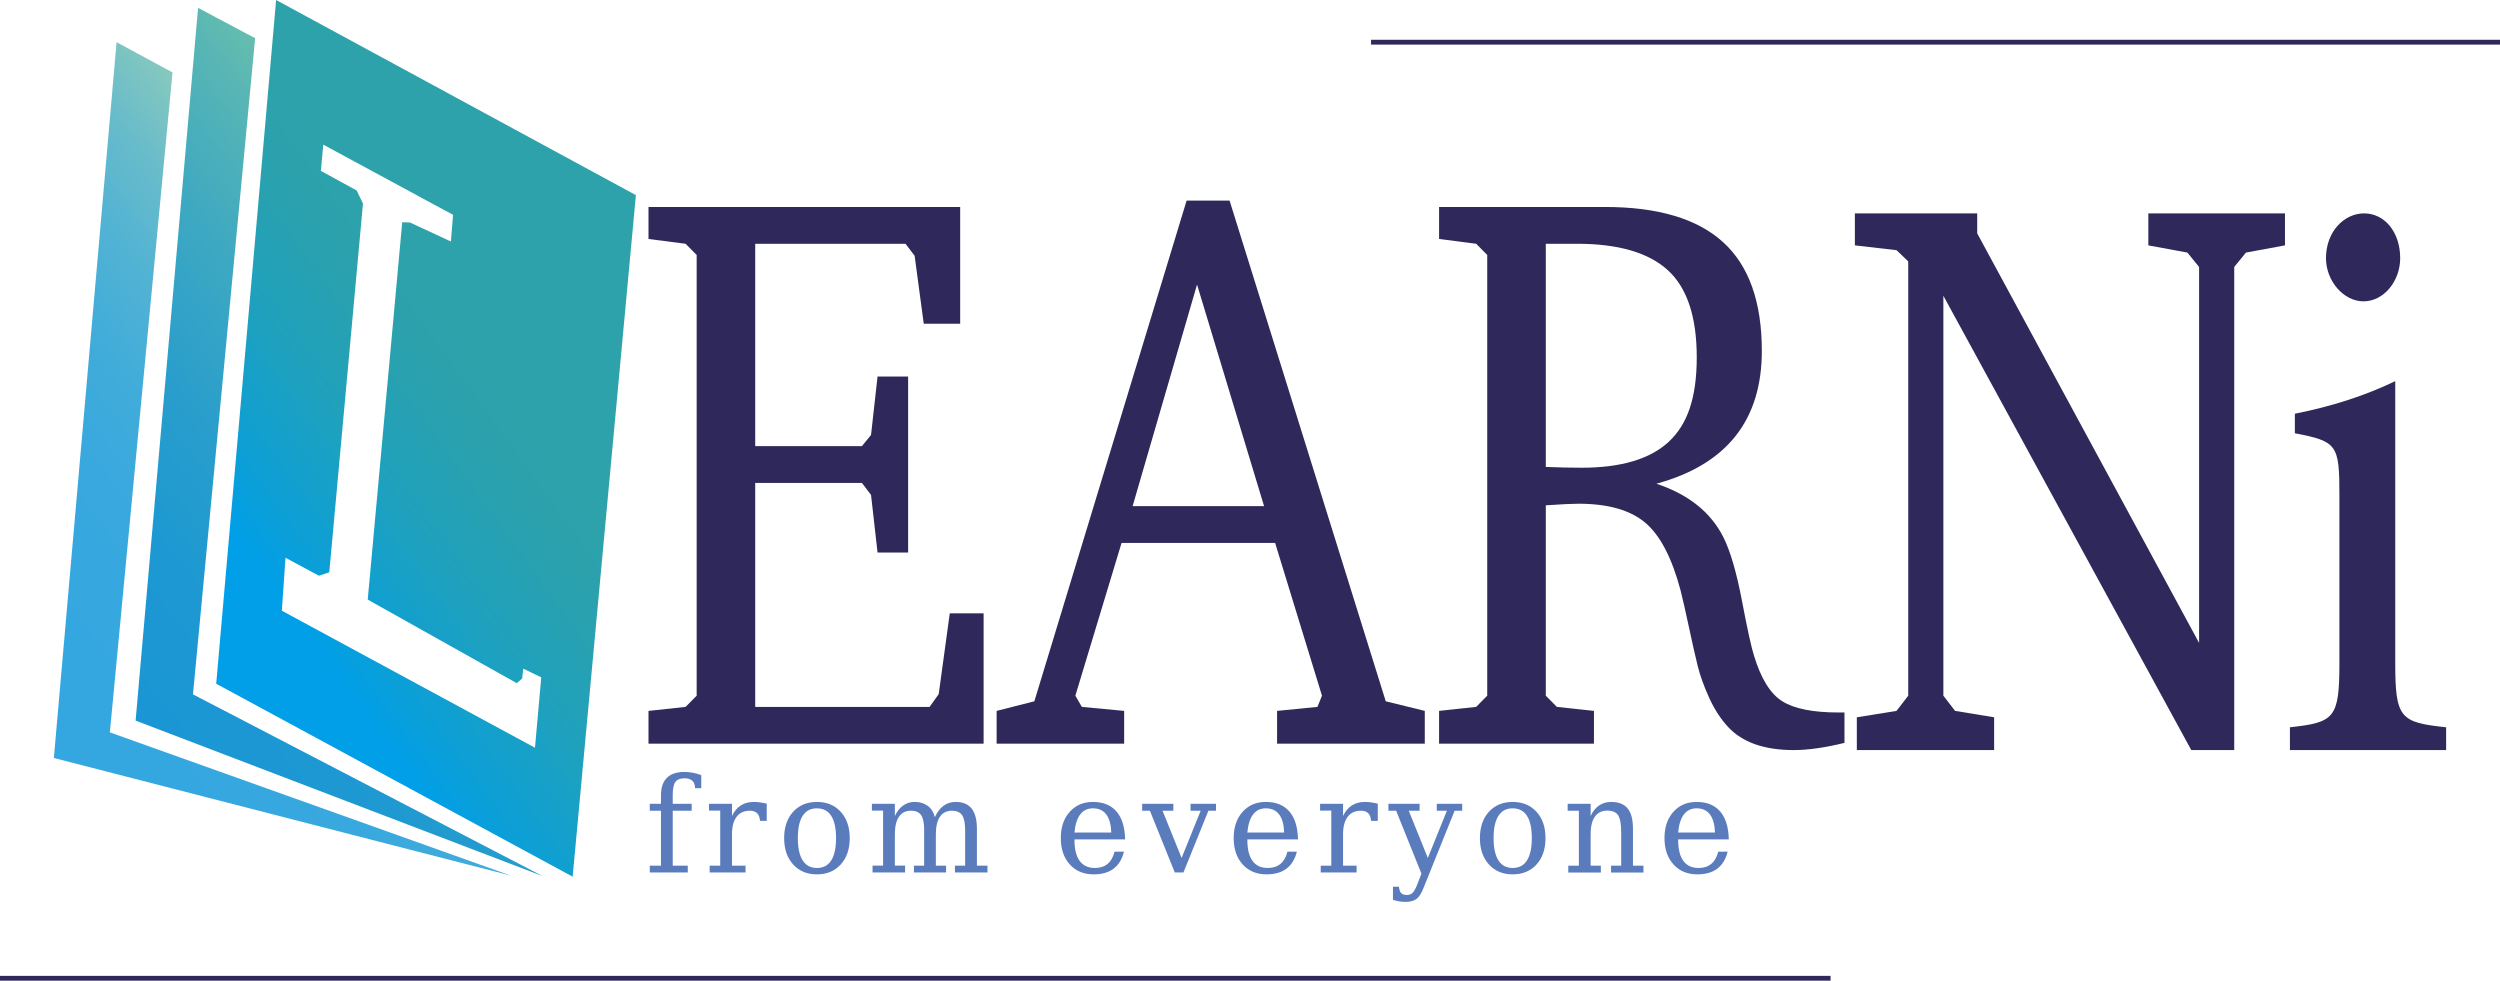 <?xml version="1.0" encoding="UTF-8"?><svg xmlns="http://www.w3.org/2000/svg" xmlns:xlink="http://www.w3.org/1999/xlink" viewBox="0 0 3796.43 1489.24"><defs><style>.g{fill:#5a7cbc;}.h{fill:url(#f);}.i{fill:url(#d);}.j{fill:url(#e);}.k{fill:#2e295a;}</style><linearGradient id="d" x1="151.65" y1="986.69" x2="691.27" y2="586.15" gradientTransform="translate(-43.55 -24.17) rotate(.97) scale(1.03 .99)" gradientUnits="userSpaceOnUse"><stop offset="0" stop-color="#35a7e0"/><stop offset=".25" stop-color="#38a8de"/><stop offset=".45" stop-color="#41acda"/><stop offset=".62" stop-color="#52b3d3"/><stop offset=".78" stop-color="#69bcca"/><stop offset=".93" stop-color="#86c8be"/><stop offset="1" stop-color="#96cfb8"/></linearGradient><linearGradient id="e" x1="179.97" y1="1018.9" x2="811.57" y2="521.49" gradientTransform="translate(-43.55 -24.17) rotate(.97) scale(1.03 .99)" gradientUnits="userSpaceOnUse"><stop offset="0" stop-color="#1a96d4"/><stop offset=".23" stop-color="#1d98d2"/><stop offset=".44" stop-color="#299ecc"/><stop offset=".66" stop-color="#3da8c2"/><stop offset=".88" stop-color="#58b6b4"/><stop offset="1" stop-color="#6cc1ab"/></linearGradient><linearGradient id="f" x1="419.41" y1="868.26" x2="956.53" y2="481.49" gradientTransform="translate(-43.55 -24.17) rotate(.97) scale(1.03 .99)" gradientUnits="userSpaceOnUse"><stop offset="0" stop-color="#009fe8"/><stop offset=".13" stop-color="#0d9fd5"/><stop offset=".35" stop-color="#1fa1bd"/><stop offset=".55" stop-color="#2aa1ae"/><stop offset=".71" stop-color="#2ea2aa"/></linearGradient></defs><g id="a"/><g id="b"><g id="c"><g><polygon class="i" points="261.98 109.96 177.05 64.06 81.79 1151.06 775.85 1329.73 166.83 1112.17 261.98 109.96"/><polygon class="j" points="387.46 58 300.81 12 205.93 1094.28 824.29 1330.55 293.03 1054.44 387.46 58"/><path class="h" d="M419.29,0l-90.96,1038.29,541.28,293.02,96.03-1035L419.29,0Zm393.1,1135.5l-384.4-208.09,5.58-80.38,50.69,27.24,15.78-5.2,51.17-559.94-9.57-19.87-54.37-29.75,3.64-39.84,197.09,106.59-3.27,40.46-62.15-28.85-11.78-.46-52.38,573.12,226.31,126.92,8.21-7.07,1.72-14.95,27.27,13.21-9.54,106.86Z"/></g><polygon class="k" points="1425.5 1054.04 1411.66 1073.48 1146.85 1073.48 1146.85 733.38 1308.9 733.38 1322.73 751.59 1332.62 839.05 1379.06 839.05 1379.06 571.82 1332.62 571.82 1322.73 660.49 1308.9 677.49 1146.85 677.49 1146.85 370.19 1375.1 370.19 1388.94 388.42 1402.77 491.66 1458.11 491.66 1458.11 314.32 984.79 314.32 984.79 362.91 1041.11 370.19 1057.92 387.2 1057.92 1056.46 1041.11 1073.48 984.79 1079.54 984.79 1129.34 1493.68 1129.34 1493.68 931.35 1442.3 931.35 1425.5 1054.04"/><path class="k" d="M1867.19,304.6h-65.22l-231.22,760.36-57.31,14.58v49.81h193.68v-49.81l-64.23-6.06-9.88-17.01,70.16-231.99h233.2l71.15,231.99-6.92,17.01-61.26,6.06v49.81h224.31v-49.81l-59.29-14.58-237.15-760.36Zm-147.23,463.99l97.83-336.46,101.78,336.46h-199.6Z"/><path class="k" d="M2706.59,1064.96c-18.13-11.32-32.46-34.41-42.98-69.23-3.95-12.15-10.05-39.88-18.28-83.2-8.24-43.32-17.63-75.5-28.16-96.57-19.12-38.05-53.04-65.16-101.78-81.38,106.72-29.15,160.08-96.35,160.08-201.63,0-74.48-19.61-129.54-58.79-165.18-39.2-35.63-98.98-53.45-179.35-53.45h-251.97v48.59l56.32,7.28,16.8,17.01v669.26l-16.8,17.01-56.32,6.06v49.81h235.18v-49.81l-56.32-6.06-16.8-17.01v-289.09c23.72-1.6,40.17-2.42,49.41-2.42,44.79,0,78.56,9.53,101.28,28.55,22.73,19.02,40.67,53.25,53.85,102.64,3.29,12.96,7.57,31.78,12.85,56.47,5.26,24.72,9.71,44.34,13.34,58.92,3.61,14.58,9.39,30.56,17.29,47.97,7.91,17.42,17.45,32.19,28.65,44.33,21.74,23.5,55,35.23,99.8,35.23,21.74,0,47.43-3.64,77.08-10.94v-46.15h-8.9c-38.88,0-67.36-5.65-85.47-17.01Zm-304.84-354.68c-15.81,0-33.93-.4-54.35-1.2V370.19h47.43c62.57,0,108.53,13.37,137.84,40.09,29.31,26.72,43.97,70.87,43.97,132.39s-14.17,101.84-42.49,128.15c-28.33,26.32-72.47,39.47-132.41,39.47Z"/><polygon class="k" points="3262.4 372.62 3321.69 383.56 3339.48 405.42 3339.48 976.3 3002.53 354.41 3002.53 324.04 2816.76 324.04 2816.76 372.62 2880 379.91 2897.78 396.92 2897.78 1056.46 2880 1079.54 2819.72 1089.26 2819.72 1139.06 3028.22 1139.06 3028.22 1089.26 2968.93 1079.54 2951.15 1056.46 2951.15 449.15 3327.62 1139.06 3392.84 1139.06 3392.84 405.42 3410.62 383.56 3469.91 372.62 3469.91 324.04 3262.4 324.04 3262.4 372.62"/><g><path class="g" d="M1064.9,1196.89h-9.37c-.07-4.91-1.46-8.64-4.15-11.19-2.69-2.54-6.59-3.82-11.68-3.82-6.68,0-11.36,1.85-14.05,5.54-2.69,3.7-4.04,10.29-4.04,19.77v13.44h28.75v10.5h-28.75v83.41h22.83v10.4h-57.71v-10.4h17.01v-83.41h-17.01v-10.5h17.01v-13.05c0-11.65,3-20.44,8.99-26.39,5.99-5.96,14.77-8.93,26.33-8.93,4.31,0,8.63,.39,12.98,1.18,4.34,.79,8.63,2,12.87,3.63v19.83Z"/><path class="g" d="M1164.34,1220.44v26.1h-10.23c-.36-5.16-1.79-9.03-4.31-11.57-2.51-2.56-6.17-3.83-10.98-3.83-8.83,0-15.58,3.07-20.24,9.22-4.67,6.15-7,14.98-7,26.5v47.69h20.57v10.4h-54.48v-10.4h16.04v-83.61h-17.01v-10.31h34.88v18.55c3.45-7.26,7.91-12.64,13.41-16.14,5.49-3.5,12.19-5.25,20.08-5.25,2.87,0,5.92,.23,9.15,.69,3.23,.45,6.61,1.11,10.12,1.96Z"/><path class="g" d="M1240.53,1327.79c-14.93,0-26.96-5.01-36.07-15.06-9.12-10.04-13.68-23.38-13.68-39.99s4.54-29.93,13.62-39.94c9.08-10,21.12-15.01,36.12-15.01s27.15,5.01,36.23,15.01c9.08,10.02,13.62,23.33,13.62,39.94s-4.54,29.95-13.62,39.99c-9.08,10.04-21.16,15.06-36.23,15.06Zm0-9.71c9.62,0,16.87-3.82,21.75-11.48,4.88-7.65,7.32-18.94,7.32-33.85s-2.44-26.18-7.32-33.8c-4.88-7.62-12.13-11.43-21.75-11.43s-16.76,3.81-21.64,11.43c-4.88,7.62-7.32,18.89-7.32,33.8s2.46,26.2,7.37,33.85c4.92,7.66,12.11,11.48,21.59,11.48Z"/><path class="g" d="M1419.65,1240.95c3.44-7.65,7.82-13.43,13.14-17.32,5.31-3.89,11.52-5.84,18.63-5.84,10.77,0,18.8,3.38,24.12,10.16,5.31,6.77,7.97,16.99,7.97,30.66v55.93h16.04v10.4h-49.42v-10.4h15.5v-53.88c0-10.66-1.55-18.25-4.63-22.77-3.09-4.51-8.22-6.77-15.4-6.77-7.97,0-14.03,3.05-18.19,9.12-4.17,6.09-6.25,14.95-6.25,26.6v47.69h15.5v10.4h-48.77v-10.4h15.5v-54.56c0-10.4-1.56-17.81-4.68-22.22-3.12-4.42-8.27-6.63-15.45-6.63-7.9,0-13.93,3.05-18.09,9.12-4.16,6.09-6.25,14.95-6.25,26.6v47.69h15.51v10.4h-49.42v-10.4h16.04v-83.61h-17.01v-10.31h34.88v18.55c3.23-6.94,7.41-12.24,12.54-15.9,5.13-3.66,10.93-5.5,17.39-5.5,7.97,0,14.65,2.01,20.03,6.04,5.38,4.02,8.97,9.73,10.77,17.12Z"/><path class="g" d="M1708.56,1274.7h-76.88v.79c0,14.06,2.62,24.68,7.86,31.84,5.24,7.17,12.95,10.75,23.15,10.75,7.82,0,14.25-2.08,19.27-6.23,5.02-4.16,8.54-10.32,10.55-18.5h14.32c-2.87,11.45-8.13,20.05-15.77,25.8-7.65,5.76-17.72,8.64-30.2,8.64-15.08,0-27.17-5.01-36.29-15.06-9.12-10.04-13.67-23.38-13.67-39.99s4.48-29.76,13.45-39.84c8.97-10.08,20.75-15.11,35.32-15.11,15.57,0,27.52,4.86,35.85,14.57,8.32,9.72,12.67,23.83,13.03,42.34Zm-20.99-10.4c-.43-12.17-2.98-21.34-7.65-27.52-4.67-6.19-11.42-9.27-20.24-9.27-8.18,0-14.62,3.11-19.33,9.32-4.7,6.21-7.59,15.38-8.67,27.48h55.89Z"/><path class="g" d="M1784,1324.95l-37.79-93.81h-11.74v-10.5h47.38v10.5h-16.48l28.97,71.74,28.97-71.74h-15.4v-10.5h38.65v10.5h-11.52l-37.9,93.81h-13.14Z"/><path class="g" d="M1971.08,1274.7h-76.88v.79c0,14.06,2.62,24.68,7.86,31.84,5.24,7.17,12.95,10.75,23.15,10.75,7.82,0,14.25-2.08,19.27-6.23,5.02-4.16,8.54-10.32,10.55-18.5h14.32c-2.87,11.45-8.13,20.05-15.77,25.8-7.65,5.76-17.72,8.64-30.2,8.64-15.08,0-27.17-5.01-36.29-15.06-9.12-10.04-13.67-23.38-13.67-39.99s4.48-29.76,13.45-39.84c8.97-10.08,20.75-15.11,35.32-15.11,15.57,0,27.52,4.86,35.85,14.57,8.32,9.72,12.67,23.83,13.03,42.34Zm-20.99-10.4c-.43-12.17-2.98-21.34-7.65-27.52-4.67-6.19-11.42-9.27-20.24-9.27-8.18,0-14.62,3.11-19.33,9.32-4.7,6.21-7.59,15.38-8.67,27.48h55.89Z"/><path class="g" d="M2092.28,1220.44v26.1h-10.23c-.36-5.16-1.79-9.03-4.3-11.57-2.52-2.56-6.18-3.83-10.98-3.83-8.83,0-15.58,3.07-20.24,9.22-4.67,6.15-7,14.98-7,26.5v47.69h20.57v10.4h-54.49v-10.4h16.05v-83.61h-17.01v-10.31h34.89v18.55c3.44-7.26,7.91-12.64,13.41-16.14,5.49-3.5,12.18-5.25,20.08-5.25,2.87,0,5.92,.23,9.15,.69,3.23,.45,6.61,1.11,10.12,1.96Z"/><path class="g" d="M2151.78,1344.08l6.78-17.37-38.43-95.58h-11.74v-10.5h47.38v10.5h-16.48l28.97,71.74,28.97-71.74h-15.4v-10.5h38.65v10.5h-11.52l-47.26,117.36c-3.16,8.11-6.71,13.66-10.66,16.63-3.95,2.98-9.52,4.47-16.69,4.47-3.02,0-6.14-.26-9.37-.79-3.23-.53-6.46-1.28-9.68-2.26v-19.92h9.15c.36,4.45,1.47,7.64,3.34,9.57,1.87,1.93,4.74,2.9,8.62,2.9,3.51,0,6.35-.99,8.51-2.99,2.15-2,4.45-6,6.89-12.02Z"/><path class="g" d="M2297.09,1327.79c-14.93,0-26.96-5.01-36.07-15.06-9.12-10.04-13.67-23.38-13.67-39.99s4.53-29.93,13.62-39.94c9.08-10,21.12-15.01,36.13-15.01s27.15,5.01,36.23,15.01c9.08,10.02,13.62,23.33,13.62,39.94s-4.54,29.95-13.62,39.99c-9.08,10.04-21.16,15.06-36.23,15.06Zm0-9.71c9.62,0,16.86-3.82,21.75-11.48,4.88-7.65,7.32-18.94,7.32-33.85s-2.44-26.18-7.32-33.8c-4.89-7.62-12.13-11.43-21.75-11.43s-16.76,3.81-21.64,11.43c-4.88,7.62-7.32,18.89-7.32,33.8s2.46,26.2,7.38,33.85c4.92,7.66,12.11,11.48,21.59,11.48Z"/><path class="g" d="M2381.57,1324.95v-10.4h16.05v-83.41h-17.01v-10.5h34.89v18.55c3.23-7.07,7.48-12.4,12.76-15.99,5.28-3.6,11.4-5.4,18.36-5.4,11.41,0,19.79,3.3,25.14,9.91,5.35,6.61,8.02,16.91,8.02,30.91v55.93h15.94v10.4h-49.21v-10.4h15.4v-50.24c0-12.76-1.56-21.51-4.68-26.25-3.13-4.74-8.59-7.11-16.42-7.11-8.26,0-14.54,3.06-18.85,9.18-4.3,6.12-6.46,15.03-6.46,26.74v47.69h15.5v10.4h-49.42Z"/><path class="g" d="M2625.29,1274.7h-76.88v.79c0,14.06,2.62,24.68,7.86,31.84,5.24,7.17,12.95,10.75,23.15,10.75,7.82,0,14.25-2.08,19.27-6.23,5.02-4.16,8.54-10.32,10.55-18.5h14.32c-2.87,11.45-8.13,20.05-15.77,25.8-7.65,5.76-17.72,8.64-30.2,8.64-15.08,0-27.17-5.01-36.29-15.06-9.12-10.04-13.67-23.38-13.67-39.99s4.48-29.76,13.45-39.84c8.97-10.08,20.75-15.11,35.32-15.11,15.57,0,27.52,4.86,35.85,14.57,8.32,9.72,12.67,23.83,13.03,42.34Zm-20.99-10.4c-.43-12.17-2.98-21.34-7.65-27.52-4.67-6.19-11.42-9.27-20.24-9.27-8.18,0-14.62,3.11-19.33,9.32-4.7,6.21-7.59,15.38-8.67,27.48h55.89Z"/></g><path class="k" d="M3477.41,1139.06v-34.63c67.63-7.42,75.14-13.6,75.14-97.71v-254.78c0-76.67-3.21-81.62-67.63-93.99v-29.68c55.82-11.13,106.28-27.22,152.43-49.48v427.92c0,84.1,7.51,90.29,77.28,97.71v34.63h-237.23Zm111.63-681.45c-30.05,0-56.88-30.92-56.88-65.55,0-39.58,26.83-68.03,57.96-68.03s54.74,28.45,54.74,68.03c0,34.63-24.69,65.55-55.82,65.55Z"/><rect class="k" y="1481.92" width="2779.85" height="7.32" transform="translate(2779.85 2971.16) rotate(180)"/><rect class="k" x="2082.05" y="60.4" width="1714.37" height="7.32" transform="translate(5878.48 128.12) rotate(180)"/></g></g></svg>